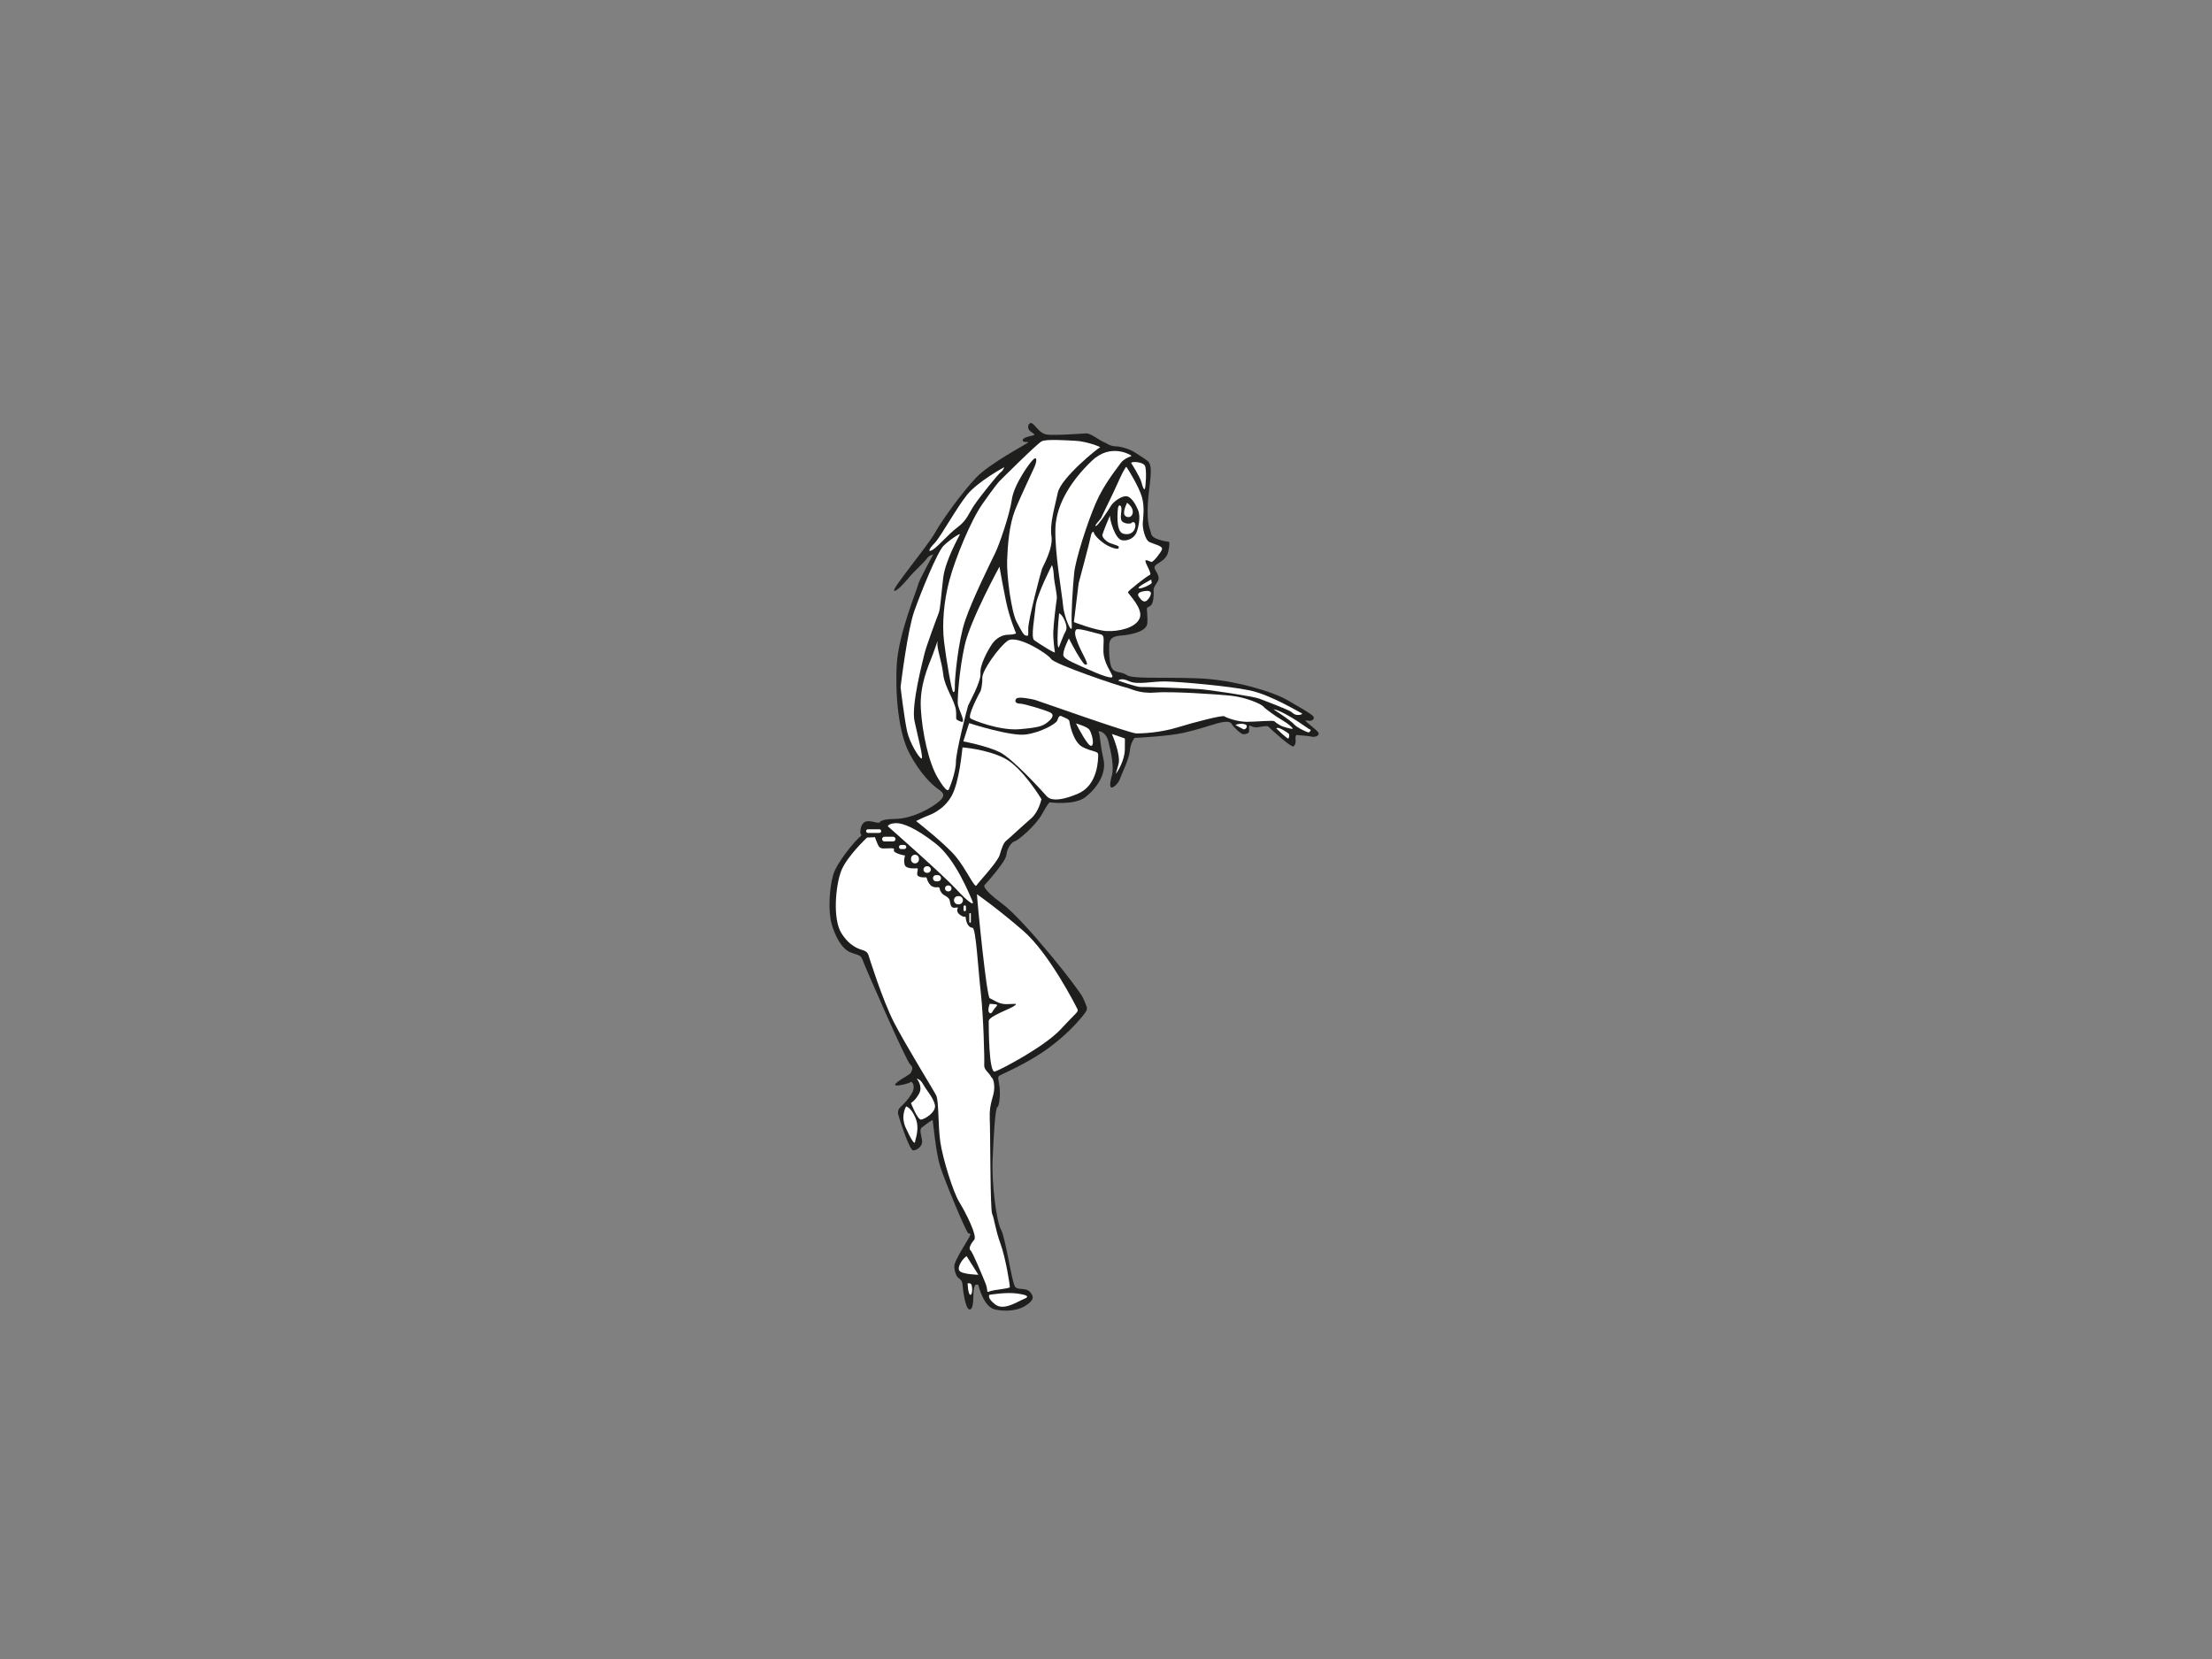 <?xml version="1.0" encoding="utf-8"?>
<!-- Generator: Adobe Illustrator 17.0.0, SVG Export Plug-In . SVG Version: 6.00 Build 0)  -->
<!DOCTYPE svg PUBLIC "-//W3C//DTD SVG 1.1//EN" "http://www.w3.org/Graphics/SVG/1.1/DTD/svg11.dtd">
<svg version="1.1" id="Layer_1" xmlns="http://www.w3.org/2000/svg" xmlns:xlink="http://www.w3.org/1999/xlink" x="0px" y="0px"
	 width="800px" height="600px" viewBox="0 0 800 600" enable-background="new 0 0 800 600" xml:space="preserve">
<rect x="0" y="0" width="800" height="600" fill="#808080" stroke="none"/>
<path fill="#1E1E1D" d="M400.03,160.275c-2.863-1.146-5.44-3.627-7.253-3.531c-1.814,0.095-12.311,0.86-14.411,0.382
	c-2.1-0.478-3.245-2.291-4.582-3.627c-1.336-1.336-2.29,0.287-1.813,1.623c0.477,1.336,3.34,2.005,1.527,2.386
	c-1.814,0.381-3.722,0.858-3.626,1.813c0.095,0.955,2.577,0.191,1.909,0.764c-0.669,0.573-14.029,7.636-18.802,12.694
	c-4.773,5.058-11.74,14.507-14.794,19.852c-3.054,5.345-15.749,20.425-14.794,20.997c0.956,0.573,5.25-4.582,5.919-5.44
	c0.668-0.859,5.154-5.058,5.917-6.204c0.762-1.145,2.289-1.432,2.289-1.432s-5.153,9.258-5.535,11.071
	c-0.382,1.813-6.967,17.559-7.635,28.439c-0.668,10.88,0.572,24.814,4.485,32.258c3.914,7.444,8.208,11.453,10.212,12.885
	c2.004,1.432,4.2,2.575-1.813,6.393c-6.012,3.818-11.261,4.581-13.457,4.581c-2.196,0-5.059,0.286-5.536,1.145
	c-0.477,0.859-3.531-0.954-5.345-0.095c-1.813,0.859-1.813,3.817-1.717,4.199c0.095,0.382,0.858,0.478-0.287,1.337
	c-1.144,0.858-8.303,8.969-9.639,13.932c-1.335,4.963-1.718,12.599-0.572,17.084c1.144,4.485,3.722,9.353,6.775,10.594
	c3.055,1.242,3.819,0.763,4.583,2.958c0.764,2.194,15.748,36.553,17.18,37.699c1.43,1.146,0.381,2.386,0.189,2.958
	c-0.189,0.573-3.72,2.387-4.484,3.055c-0.763,0.668-1.91,1.431-0.668,1.527c1.241,0.096,4.676-0.763,5.058-1.241
	c0.382-0.478,1.91,1.239,0.668,3.721c-1.241,2.481-3.914,4.962-4.581,5.631c-0.668,0.669-0.668,1.719-0.572,2.291
	c0.095,0.572,4.007,13.075,5.439,13.075c1.432,0,3.34-1.527,3.245-3.245c-0.094-1.718-1.24-4.2-0.094-5.058
	c1.145-0.86,3.817-2.96,3.912-2.579c0.096,0.383,1.147,11.74,2.672,16.607c1.527,4.867,9.449,24.05,10.212,24.241
	c0.764,0.191,0.955,0.191,0.382,1.336c-0.574,1.145-5.345,8.494-5.441,10.402c-0.096,1.909,0.763,3.913,1.432,4.391
	c0.668,0.478,1.432,1.051,1.527,2.483c0.095,1.431,0.955,8.971,2.577,8.971c1.622,0,1.242-5.25,1.432-6.776s0.572-2.1,0.572-2.1
	s1.05-0.382,1.146,0.095c0.095,0.479,2.004,7.921,6.012,8.781c4.009,0.859,8.304,0.383,10.976-1.336
	c2.672-1.719,3.435-2.959,1.813-4.867c-1.622-1.909-4.199-0.669-5.44-1.909c-1.24-1.241-3.531-17.943-5.153-20.711
	c-1.623-2.768-3.437-16.511-3.054-25.483c0.381-8.972,0.953-18.513,1.716-18.895c0.764-0.381,1.147-4.963,0.764-7.443
	c-0.381-2.482-0.668-3.342-0.19-3.818c0.477-0.477,10.114-4.295,18.227-10.308c8.113-6.013,12.599-11.93,13.267-13.075
	c0.668-1.146,0.286-1.622-1.05-4.771c-1.336-3.15-21.284-28.25-29.301-34.167c-8.017-5.917-6.299-6.776-6.299-6.776
	s7.54-8.206,7.826-10.783c0.286-2.577,1.813-4.677,3.149-5.059c1.337-0.382,7.54-5.726,9.735-9.734
	c2.195-4.009,2.767-4.295,2.767-4.295s8.971,1.241,12.98-1.909c4.008-3.149,7.729-8.398,6.488-13.742
	c-1.24-5.345-1.24-9.067-1.717-9.735c-0.478-0.668,2.577-0.477,3.531,3.436c0.954,3.913,2.1,9.162,1.241,12.216
	c-0.859,3.055-0.764,4.485,0,4.39c0.764-0.095,2.386-1.526,2.959-3.245c0.572-1.718,3.245-6.967,3.532-10.022
	c0.285-3.054,1.716-4.677,1.716-4.677s12.025-0.572,17.56-1.813c5.535-1.241,10.498-2.959,11.93-3.34
	c1.432-0.382,4.772-1.337,5.536,0c0.763,1.336,3.531,3.817,4.295,3.817c0.764,0,2.004-0.19,2.1-1.05
	c0.095-0.859-0.478-2.577,0.763-1.909c1.241,0.668,2.195,0.478,3.817,0.191c1.623-0.286,2.292-0.191,2.482,0.096
	c0.19,0.286,8.207,7.635,8.97,7.063c0.764-0.573,0.86-1.528,0.764-2.481c-0.096-0.955,0.096-1.719,0.478-1.623
	c0.382,0.096,3.627,0.191,5.249,0.573c1.624,0.382,3.15-0.572,2.483-1.527c-0.669-0.955-4.201-3.627-4.582-4.104
	c-0.382-0.478,1.432-0.001,1.91-0.096c0.477-0.095,1.622-0.763,0.763-1.718c-0.858-0.955-5.248-3.436-9.543-5.917
	c-4.295-2.481-18.42-7.252-32.26-7.729c-13.838-0.478-23.287,0.286-25.482-1.146c-2.196-1.432-4.199-0.667-5.345-2.386
	c-1.146-1.718-1.146-6.776-1.05-8.78c0.096-2.005,1.335-2.959,4.295-3.15c2.959-0.191,9.162-1.335,9.449-4.294
	c0.285-2.958-0.383-5.535,0-5.822c0.38-0.287,1.431-0.382,1.908-1.813c0.477-1.432,0.477-3.722,0.382-4.581
	c-0.096-0.859,1.05-2.29,1.526-3.149c0.478-0.859,0.382-1.814-0.38-3.15c-0.764-1.336-1.337-2.004,0-2.958
	c1.335-0.954,3.628-1.907,4.2-4.675c0.572-2.768,0.286-3.436,0.286-3.436s-6.014-0.668-6.49-2.863
	c-0.476-2.195-1.527-3.15-1.24-10.308c0.286-7.157,2.385-14.314-0.096-16.128c-2.481-1.813-3.053-2.004-4.581-3.054
	c-1.528-1.049-4.964-2.195-6.872-2.195C401.651,161.421,400.03,160.275,400.03,160.275L400.03,160.275z"/>
<path fill="#FFFFFF" d="M409.094,167.434c0,0,3.245,5.059,3.723,6.967c0.478,1.909,0.954,2.959,1.24,2.386
	c0.288-0.573,0.764-7.063,0-8.399C413.295,167.052,409.382,166.766,409.094,167.434L409.094,167.434z"/>
<path fill="#FFFFFF" d="M390.103,210.955c0,0,4.199-15.652,4.391-16.988c0.19-1.336,0.954-2.195,1.145-1.241
	c0.191,0.955,3.055,3.913,5.918,5.058c2.863,1.145,3.15,0.668,3.054,0c-0.095-0.668-2.958-0.954-4.294-2.004
	c-1.337-1.05-1.719-1.814-1.623-2.386c0.095-0.573,2.959-7.731,2.767-6.776c-0.191,0.955,1.719,8.399,4.391,8.781
	c2.672,0.382,4.582-1.336,5.155-2.768c0.572-1.432,1.716-5.535,0.572-8.208c-1.146-2.672-2.673-4.963-4.391-4.963
	c-1.718,0-4.58,2.004-5.44,3.531c-0.859,1.527-4.678,7.253-5.441,7.253c-0.763,0,1.814-2.481,2.005-3.054
	c0.191-0.573,4.39-8.971,5.63-11.834c1.242-2.863,3.15-6.777,3.437-6.49c0.285,0.287,4.58,7.158,5.631,10.976
	c1.048,3.818,0.381,7.636,0.286,9.354c-0.096,1.718,0.763,6.108,2.481,6.872c1.718,0.764,4.868,1.433,4.486,2.577
	c-0.382,1.145-3.15,4.677-3.817,4.581c-0.668-0.096-2.196-1.146-2.196-0.286c0,0.859,2.482,4.675,1.624,4.961
	c-0.86,0.287-7.922,5.727-7.922,6.299c0,0.573,5.727,5.918,4.2,9.449c-1.528,3.531-7.73,4.772-11.834,4.581
	c-4.104-0.191-11.931-3.245-11.931-3.245L390.103,210.955L390.103,210.955z"/>
<path fill="#FFFFFF" d="M416.348,209.618c0,0-5.727,2.958-4.391,3.149c1.337,0.191,4.583-1.622,4.583-1.909
	C416.54,210.572,416.348,209.618,416.348,209.618L416.348,209.618z"/>
<path fill="#FFFFFF" d="M414.44,213.722c-2.112,0.192-3.436,0.859-2.577,2.1c0.858,1.241,1.909,2.29,2.958,1.336
	C415.872,216.203,417.589,213.436,414.44,213.722L414.44,213.722z"/>
<path fill="#FFFFFF" d="M404.323,183.849c0,0-1.051,8.398,1.909,9.162c2.959,0.764,4.296-1.145,4.39-2.768
	c0.096-1.623-1.049-1.623-1.336-1.145c-0.286,0.477-3.435,0.477-3.817-1.241c-0.382-1.718,0.573-4.104-0.19-4.867
	C404.515,182.226,404.323,183.849,404.323,183.849L404.323,183.849z"/>
<path fill="#FFFFFF" d="M407.663,181.75c0,0-2.004,3.817-0.668,4.867c1.337,1.05,2.96,0,2.673-1.908
	C409.382,182.799,407.186,181.654,407.663,181.75L407.663,181.75z"/>
<path fill="#FFFFFF" d="M409,164.666c0,0-7.158-4.581-14.03,1.909c-6.872,6.49-12.98,15.366-13.267,24.433
	c-0.286,9.067,2.387,23.575,2.767,27.964c0.383,4.391,3.438,11.262,3.15,7.254c-0.287-4.009,0.382-13.935,0.86-18.898
	c0.476-4.963,4.772-18.325,7.826-25.387c3.052-7.063,7.825-12.694,8.971-14.412c1.146-1.718,3.913-2.577,3.913-2.577L409,164.666
	L409,164.666z"/>
<path fill="#FFFFFF" d="M361.28,174.21c0,0,13.745-13.744,15.461-14.603c1.718-0.859,8.209-0.382,12.216-0.19
	c4.008,0.19,9.45,2.29,8.877,2.386c-0.573,0.096-14.125,10.975-15.271,16.416c-1.146,5.44-2.96,11.167-2.291,15.652
	c0.668,4.486-2.959,10.594-3.436,11.93c-0.477,1.337-5.059,18.705-4.963,21.664c0.095,2.959-0.096,2.481-0.859,2.386
	c-0.764-0.095-1.432-1.336-3.34-4.963c-1.908-3.627-3.627-16.606-3.436-22.142c0.19-5.536,0.764-12.98,2.863-18.23
	c2.1-5.249,6.49-14.315,7.158-15.938c0.668-1.622,0.858-3.531-0.383-2.577c-1.24,0.955-7.157,9.163-7.921,14.603
	c-0.764,5.44-4.487,16.225-6.013,19.374c-1.528,3.149-8.303,16.797-10.879,24.432c-2.578,7.636-3.723,20.9-3.723,23.096
	c0,2.195,0,2.864-0.572,2.768c-0.573-0.096-2.577-11.835-3.34-18.229c-0.764-6.395-0.097-14.698,2.003-22.428
	c2.101-7.731,7.636-21.283,11.835-27.295C359.467,176.309,361.28,174.21,361.28,174.21L361.28,174.21z"/>
<path fill="#FFFFFF" d="M363.19,168.96c0,0-9.545,5.154-13.457,10.021c-3.914,4.868-9.64,15.366-11.74,17.466
	c-2.1,2.1-2.577,3.531-0.668,2.386c1.909-1.145,5.727-5.726,9.068-8.208c3.34-2.481,3.817-4.771,6.012-8.017
	c2.196-3.245,8.59-11.167,9.544-11.835C362.903,170.105,363.19,168.96,363.19,168.96L363.19,168.96z"/>
<path fill="#FFFFFF" d="M380.464,204.367c0,0-5.536,10.785-5.917,14.889c-0.382,4.104-1.814,11.357-0.477,12.312
	c1.336,0.955,7.54,4.963,7.444,4.295c-0.096-0.667-0.668-4.391-0.572-7.349c0.095-2.958,0.953-10.117,1.24-11.739
	c0.288-1.622-0.955-6.108-1.049-8.589C381.038,205.704,380.464,204.367,380.464,204.367L380.464,204.367z"/>
<path fill="#FFFFFF" d="M383.042,221.833c0,0-0.572,5.536-0.572,9.067c0,3.531,0.382,3.531,0.572,2.958s1.336-3.341,1.813-4.486
	c0.479-1.145,1.432-1.717,0.382-4.485C384.186,222.119,383.042,221.833,383.042,221.833L383.042,221.833z"/>
<path fill="#FFFFFF" d="M386.573,230.9c0,0-2.578,5.059-1.909,6.395c0.669,1.336,4.581,2.864,8.59,4.677
	c4.009,1.813,9.449,4.008,9.068,2.577c-0.383-1.432-3.15-4.772-3.247-8.876c-0.095-4.104,0.669-5.918-1.144-6.299
	c-1.814-0.381-8.304-2.481-8.781-1.622c-0.477,0.859-0.572,1.718,0.668,4.867c1.241,3.149,3.818,7.349,3.246,7.635
	c-0.573,0.287-0.859,0.287-2.482-2.195C388.959,235.577,386.573,230.9,386.573,230.9L386.573,230.9z"/>
<path fill="#FFFFFF" d="M361.472,204.94c0,0-10.594,19.374-12.598,28.537c-2.004,9.163-2.576,18.707-2.481,20.902
	c0.095,2.195,3.436,7.54,1.049,6.585c-2.386-0.955-1.336-0.668-1.718-4.104c-0.382-3.436-4.104-8.399-4.581-12.884
	c-0.477-4.486-2.386-9.64-2.1-11.453c0.286-1.813-0.287,0.478-1.813,4.486c-1.527,4.008-4.677,10.785-4.199,19.279
	c0.477,8.494,2.768,19.373,6.108,25.005c3.34,5.631,3.818,4.486,4.008,4.199c0.191-0.287,2.577-6.203,2.577-9.926
	c0-3.723,4.104-19.47,4.391-20.329c0.286-0.858,4.772-8.684,4.485-11.739c-0.286-3.054,2.767-8.493,4.199-10.594
	c1.431-2.1,3.723-3.341,5.727-3.341c2.003,0,2.959-0.477,2.959-0.477s-2.387-5.534-3.627-11.547
	C362.618,211.525,361.472,204.94,361.472,204.94L361.472,204.94z"/>
<path fill="#FFFFFF" d="M325.707,248.441c0.266-2.183,2.573-20.7,4.938-27.372c2.671-7.54,8.398-21.474,10.593-23.669
	c2.196-2.195,6.203-4.772,5.918-4.104c-0.286,0.668-5.249,9.354-6.013,15.557c-0.764,6.203-1.051,11.357-1.623,12.789
	c-0.572,1.432-4.581,12.216-5.153,14.698c-0.573,2.482-4.868,18.61-3.626,24.432c1.24,5.822,3.435,13.935,2.48,13.553
	c-0.954-0.382-4.199-5.631-5.153-9.831C327.114,260.294,325.69,248.579,325.707,248.441L325.707,248.441z"/>
<path fill="#FFFFFF" d="M354.696,249.796c-0.859,1.527-4.867,9.257-3.722,10.021c1.146,0.764,10.689,4.485,17.657,3.913
	c6.967-0.572,8.399-1.146,9.926-2.29c1.526-1.146,3.245-2.863,1.145-3.818c-2.1-0.955-9.353-3.15-10.881-3.15
	c-1.527,0-2.003-0.954-1.24-1.813c0.764-0.859,5.727,0.191,6.777,0.477c1.049,0.286,34.263,12.121,36.649,12.121
	c2.386,0,8.681-0.287,14.885-2.195c6.205-1.909,16.226-4.485,16.894-4.008c0.667,0.477,4.676,2.004,8.111,2.004
	c3.436,0,9.544-0.669,10.021-0.191c0.477,0.478,1.623,1.241,2.386,1.623c0.764,0.382,4.103,1.336,4.199,1.05
	c0.096-0.287-1.431-1.718-3.722-3.054c-2.292-1.336-6.204-4.103-6.871-4.963c-0.668-0.859-6.205-3.34-11.74-3.913
	c-5.535-0.573-21.664-1.623-27.487-1.146c-5.822,0.477-8.78-1.527-10.785-1.909c-2.004-0.382-25.481-8.304-26.722-10.212
	c-1.241-1.909-12.407-8.972-15.747-6.586c-3.34,2.386-9.259,10.88-9.163,13.362C355.363,247.601,354.696,249.796,354.696,249.796
	L354.696,249.796z"/>
<path fill="#FFFFFF" d="M389.149,261.63c0,0,0.019,0.039,0.056,0.112c0.504,0.996,4.234,8.267,5.478,8
	c1.336-0.286,0.096-4.867-0.764-5.917C393.063,262.776,389.149,261.63,389.149,261.63L389.149,261.63z"/>
<path fill="#FFFFFF" d="M402.13,265.448c0,0,3.34,7.54,2.385,10.976c-0.954,3.436-1.145,3.723-0.668,3.054
	c0.478-0.668,2.863-4.486,2.96-8.304c0.095-3.817,0-4.104,0-4.104L402.13,265.448L402.13,265.448z"/>
<path fill="#FFFFFF" d="M404.419,246.169c0,0,6.871,2.385,8.112,2.29c1.241-0.095,17.466,0.477,21.284,0.764
	c3.817,0.286,19.66,2.673,21.569,3.436c1.909,0.763,10.784,4.009,11.833,4.963c1.05,0.955,1.624,0.955,2.481,0.955
	c0.859,0,1.527-0.477,1.146-0.573c-0.382-0.096-11.167-6.681-18.802-8.304c-7.636-1.623-25.578-3.149-30.447-3.245
	c-4.867-0.096-10.211,1.336-13.265-0.096C405.276,244.928,404.419,246.169,404.419,246.169L404.419,246.169z"/>
<path fill="#FFFFFF" d="M446.794,262.204c0,0,2.1,1.145,2.863,1.526c0.764,0.382,2.194-1.336,0.477-1.813
	C448.416,261.44,446.794,262.204,446.794,262.204L446.794,262.204z"/>
<path fill="#FFFFFF" d="M461.587,263.444c0,0,4.103,4.009,4.39,3.627c0.286-0.382,0.477-1.432,0-1.813
	C465.499,264.876,462.254,262.585,461.587,263.444L461.587,263.444z"/>
<path fill="#FFFFFF" d="M460.632,256.572c0,0,6.205,4.009,7.349,5.345c1.145,1.336,4.677,2.863,5.155,2.959
	c0.477,0.095,1.24-0.954,0.668-1.05c-0.573-0.096-3.151-2.291-7.636-4.867C461.683,256.381,460.632,256.572,460.632,256.572
	L460.632,256.572z"/>
<path fill="#FFFFFF" d="M350.496,261.535c0,0,14.985,4.868,20.521,4.104c5.535-0.764,10.975-3.913,11.357-5.059
	c0.381-1.146,0.762-2.004,1.621-1.527c0.86,0.477,2.674,0.954,2.769,1.813c0.094,0.859,1.336,7.444,4.677,9.258
	c3.34,1.813,5.727,1.432,5.727,2.769c0,1.336,0.095,10.975-7.254,14.124c-7.349,3.149-10.307,2.195-11.357,0.955
	c-1.049-1.241-12.311-13.647-16.988-15.938c-4.676-2.291-13.171-3.913-13.171-3.913L350.496,261.535L350.496,261.535z"/>
<path fill="#FFFFFF" d="M348.111,270.314c-0.095,0.286-1.049,12.502-4.008,17.656c-2.959,5.154-7.827,6.777-9.066,7.254
	c-1.242,0.477-3.723,1.717-3.723,1.717s10.499,8.208,14.316,12.789c3.817,4.581,6.872,11.644,7.539,10.499
	c0.669-1.145,7.636-8.399,8.4-11.071c0.764-2.672,1.431-4.39,2.29-5.058c0.86-0.668,6.299-5.727,9.067-8.113
	c2.769-2.386,3.722-6.966,3.722-6.966s-6.966-11.645-13.553-14.89C356.511,270.887,348.111,270.314,348.111,270.314L348.111,270.314
	z"/>
<path fill="#FFFFFF" d="M321.196,298.565l-0.095,0.286c0,0,19.756,17.371,24.528,22.524c4.772,5.154,6.967,6.491,6.013,4.391
	c-0.954-2.1-6.013-14.983-13.171-20.615c-7.159-5.631-11.835-7.444-14.221-7.444C321.865,297.706,321.196,298.565,321.196,298.565
	L321.196,298.565z"/>
<path fill="#FFFFFF" d="M318.69,300.578c0,0.365-0.297,0.661-0.662,0.661h-4.13c-0.365,0-0.661-0.296-0.661-0.661
	c0-0.365,0.296-0.661,0.661-0.661h4.13C318.394,299.917,318.69,300.213,318.69,300.578L318.69,300.578z"/>
<path fill="#FFFFFF" d="M323.866,303.469c0-0.472-0.383-0.853-0.854-0.853h-3.139c-0.472,0-0.854,0.382-0.854,0.853
	c0,0.472,0.382,0.854,0.854,0.854h3.139C323.483,304.323,323.866,303.941,323.866,303.469L323.866,303.469z"/>
<path fill="#FFFFFF" d="M327.776,306.333c0,0.41-0.334,0.743-0.744,0.743h-1.156c-0.41,0-0.744-0.333-0.744-0.743
	c0-0.41,0.334-0.744,0.744-0.744h1.156C327.442,305.589,327.776,305.922,327.776,306.333L327.776,306.333z"/>
<path fill="#FFFFFF" d="M332.347,310.82c0,0.79-0.642,1.432-1.432,1.432c-0.791,0-1.432-0.641-1.432-1.432v-0.275
	c0-0.79,0.641-1.432,1.432-1.432c0.79,0,1.432,0.641,1.432,1.432V310.82L332.347,310.82z"/>
<path fill="#FFFFFF" d="M336.641,314.483c0,0.653-0.529,1.183-1.184,1.183h-0.276c-0.653,0-1.183-0.53-1.183-1.183
	c0-0.655,0.53-1.185,1.183-1.185h0.276C336.112,313.298,336.641,313.828,336.641,314.483L336.641,314.483z"/>
<path fill="#FFFFFF" d="M340.331,317.621c0,0.624-0.506,1.129-1.129,1.129h-0.66c-0.624,0-1.129-0.504-1.129-1.129
	c0-0.624,0.505-1.129,1.129-1.129h0.66C339.825,316.492,340.331,316.998,340.331,317.621L340.331,317.621z"/>
<path fill="#FFFFFF" d="M344.13,321.311c0,0.593-0.48,1.073-1.073,1.073h-0.22c-0.593,0-1.074-0.48-1.074-1.073
	c0-0.593,0.48-1.074,1.074-1.074h0.22C343.649,320.237,344.13,320.718,344.13,321.311L344.13,321.311z"/>
<path fill="#FFFFFF" d="M348.26,325.579c0,0.821-0.666,1.487-1.486,1.487h-0.275c-0.822,0-1.487-0.667-1.487-1.487
	c0-0.822,0.665-1.487,1.487-1.487h0.275C347.595,324.091,348.26,324.757,348.26,325.579L348.26,325.579z"/>
<path fill="#FFFFFF" d="M349.362,329.103c0,0.243-0.197,0.441-0.441,0.441c-0.242,0-0.439-0.198-0.439-0.441v-1.211
	c0-0.244,0.197-0.441,0.439-0.441c0.245,0,0.441,0.197,0.441,0.441V329.103L349.362,329.103z"/>
<path fill="#FFFFFF" d="M350.573,333.452c0,0.152,0.123,0.275,0.276,0.275c0.152,0,0.275-0.123,0.275-0.275v-2.973
	c0-0.152-0.123-0.275-0.275-0.275c-0.153,0-0.276,0.123-0.276,0.275V333.452L350.573,333.452z"/>
<path fill="#FFFFFF" d="M353.332,323.411c0.125,3.125,3.5,37.251,4.625,37.626c1.126,0.375,3,2.124,6.001,2.124
	c2.999,0,4.375-0.5,2.874,0.625c-1.5,1.126-9.25,3.75-9.25,5.5s0,19.001,2.251,18.25c2.249-0.75,18-9,23.874-15.375
	c5.875-6.374,6.501-6.124,5.875-7.375c-0.625-1.25-10.125-20-19.5-28.125S353.332,323.411,353.332,323.411L353.332,323.411z"/>
<path fill="#FFFFFF" d="M357.957,363.036c1.501,0.25,3.5-0.125,2.25,1.125c-1.249,1.251-1.499,2.875-2.375,2.125
	C356.957,365.537,357.957,363.036,357.957,363.036L357.957,363.036z"/>
<path fill="#FFFFFF" d="M358.583,389.661c-1.126-2.125-2.751-2.625-2.626-4.625s-0.25-17.25-1.249-26.125
	c-1-8.875-1.751-23.375-3.001-23.375c-1.249,0-1.999-1.499-2.249-2.5c-0.25-1-0.125-1.75-0.501-1.5
	c-0.375,0.25-2.499-0.75-2.749-1.999c-0.25-1.251,1.124-1.501-0.875-1.251c-2.001,0.25-1.501-2.5-2.126-3.249
	c-0.625-0.751-1.124-0.876-1.874-1.376s-1.376-1.375-1.501-2.375c-0.125-0.999-1.875,0.375-3.374-1.249
	c-1.501-1.626-1.001-2.876-1.751-2.751s-2.999,0-2.999-1.124c0-1.126,0.5-2.126,0-2.126s-4,0.375-4.5-1.25
	c-0.5-1.624,0.125-3.375,0.125-3.375s-2.001-0.25-3.5-1.125c-1.5-0.874,0.749-1.499-1.75-1.499c-2.5,0-3.75,0.5-4.5-1.126
	c-0.751-1.625-1.126-2.874-1.126-2.874l-2.874,0.125c0,0-7.376,6.874-9.375,12.124c-2.001,5.251-3.125,17.375,0.125,22.5
	c3.249,5.126,6.749,5.751,8.124,6.25c1.376,0.5,1.626,1.625,1.626,1.625s5,16.126,9.25,24.375c4.25,8.25,14.25,24.375,15.249,26.375
	c1,2,0.625,10.875,1.501,16.875c0.875,6,4.625,18.126,6.874,21.751c2.251,3.625,6.626,12.25,5.375,13.625
	c-1.249,1.375-2.124,3.25-1.374,3.75c0.749,0.5,4.125,8.75,5.374,11.75c1.25,3,0.125,3.75,1.625,3.125c1.501-0.625,7.125-1,7.25-1.5
	s-1.499-10.625-3.375-15.75c-1.874-5.125-2.249-9.125-2.999-10.75c-0.751-1.625-0.626-28.625-0.876-34.501
	c-0.25-5.875,1.626-7.875,1.626-11.125S358.583,389.661,358.583,389.661L358.583,389.661z"/>
<path fill="#FFFFFF" d="M331.583,390.161c0,0,2.249,2.626,0.875,5.25c-1.375,2.625-3.001,3.5-3.001,3.5s2.376,6.25,3.75,6
	c1.375-0.25,5.625-2.749,4.875-5.5c-0.749-2.75-2.875-4.875-4.125-7.124C332.708,390.036,331.583,390.161,331.583,390.161
	L331.583,390.161z"/>
<path fill="#FFFFFF" d="M328.081,400.296c-0.235-0.115-0.373-0.135-0.373-0.135s-2.126,3.375-0.125,7.75
	c1.999,4.375,3.249,6.25,3.374,5c0.126-1.25,1.751-4.75,0.126-8.625C329.915,401.501,328.683,400.589,328.081,400.296
	L328.081,400.296z"/>
<path fill="#FFFFFF" d="M349.583,454.287c-1.376,0.875-3.5,3.875-2.626,5.25c0.875,1.375,6.876,1.5,6.876,1.5L349.583,454.287
	L349.583,454.287z"/>
<path fill="#FFFFFF" d="M357.832,468.287c0,0,5.876-1,9.751-0.5c3.874,0.5,5,1.125,2.749,2c-2.249,0.875-7.249,4.375-10.374,2
	C356.832,469.412,357.832,468.287,357.832,468.287L357.832,468.287z"/>
<path fill="#FFFFFF" d="M349.958,464.162c0,0,0.125,4.125,1,4.125c0.874,0,0.749-3.375,0.249-3.875
	C350.708,463.912,349.958,464.162,349.958,464.162L349.958,464.162z"/>
</svg>
